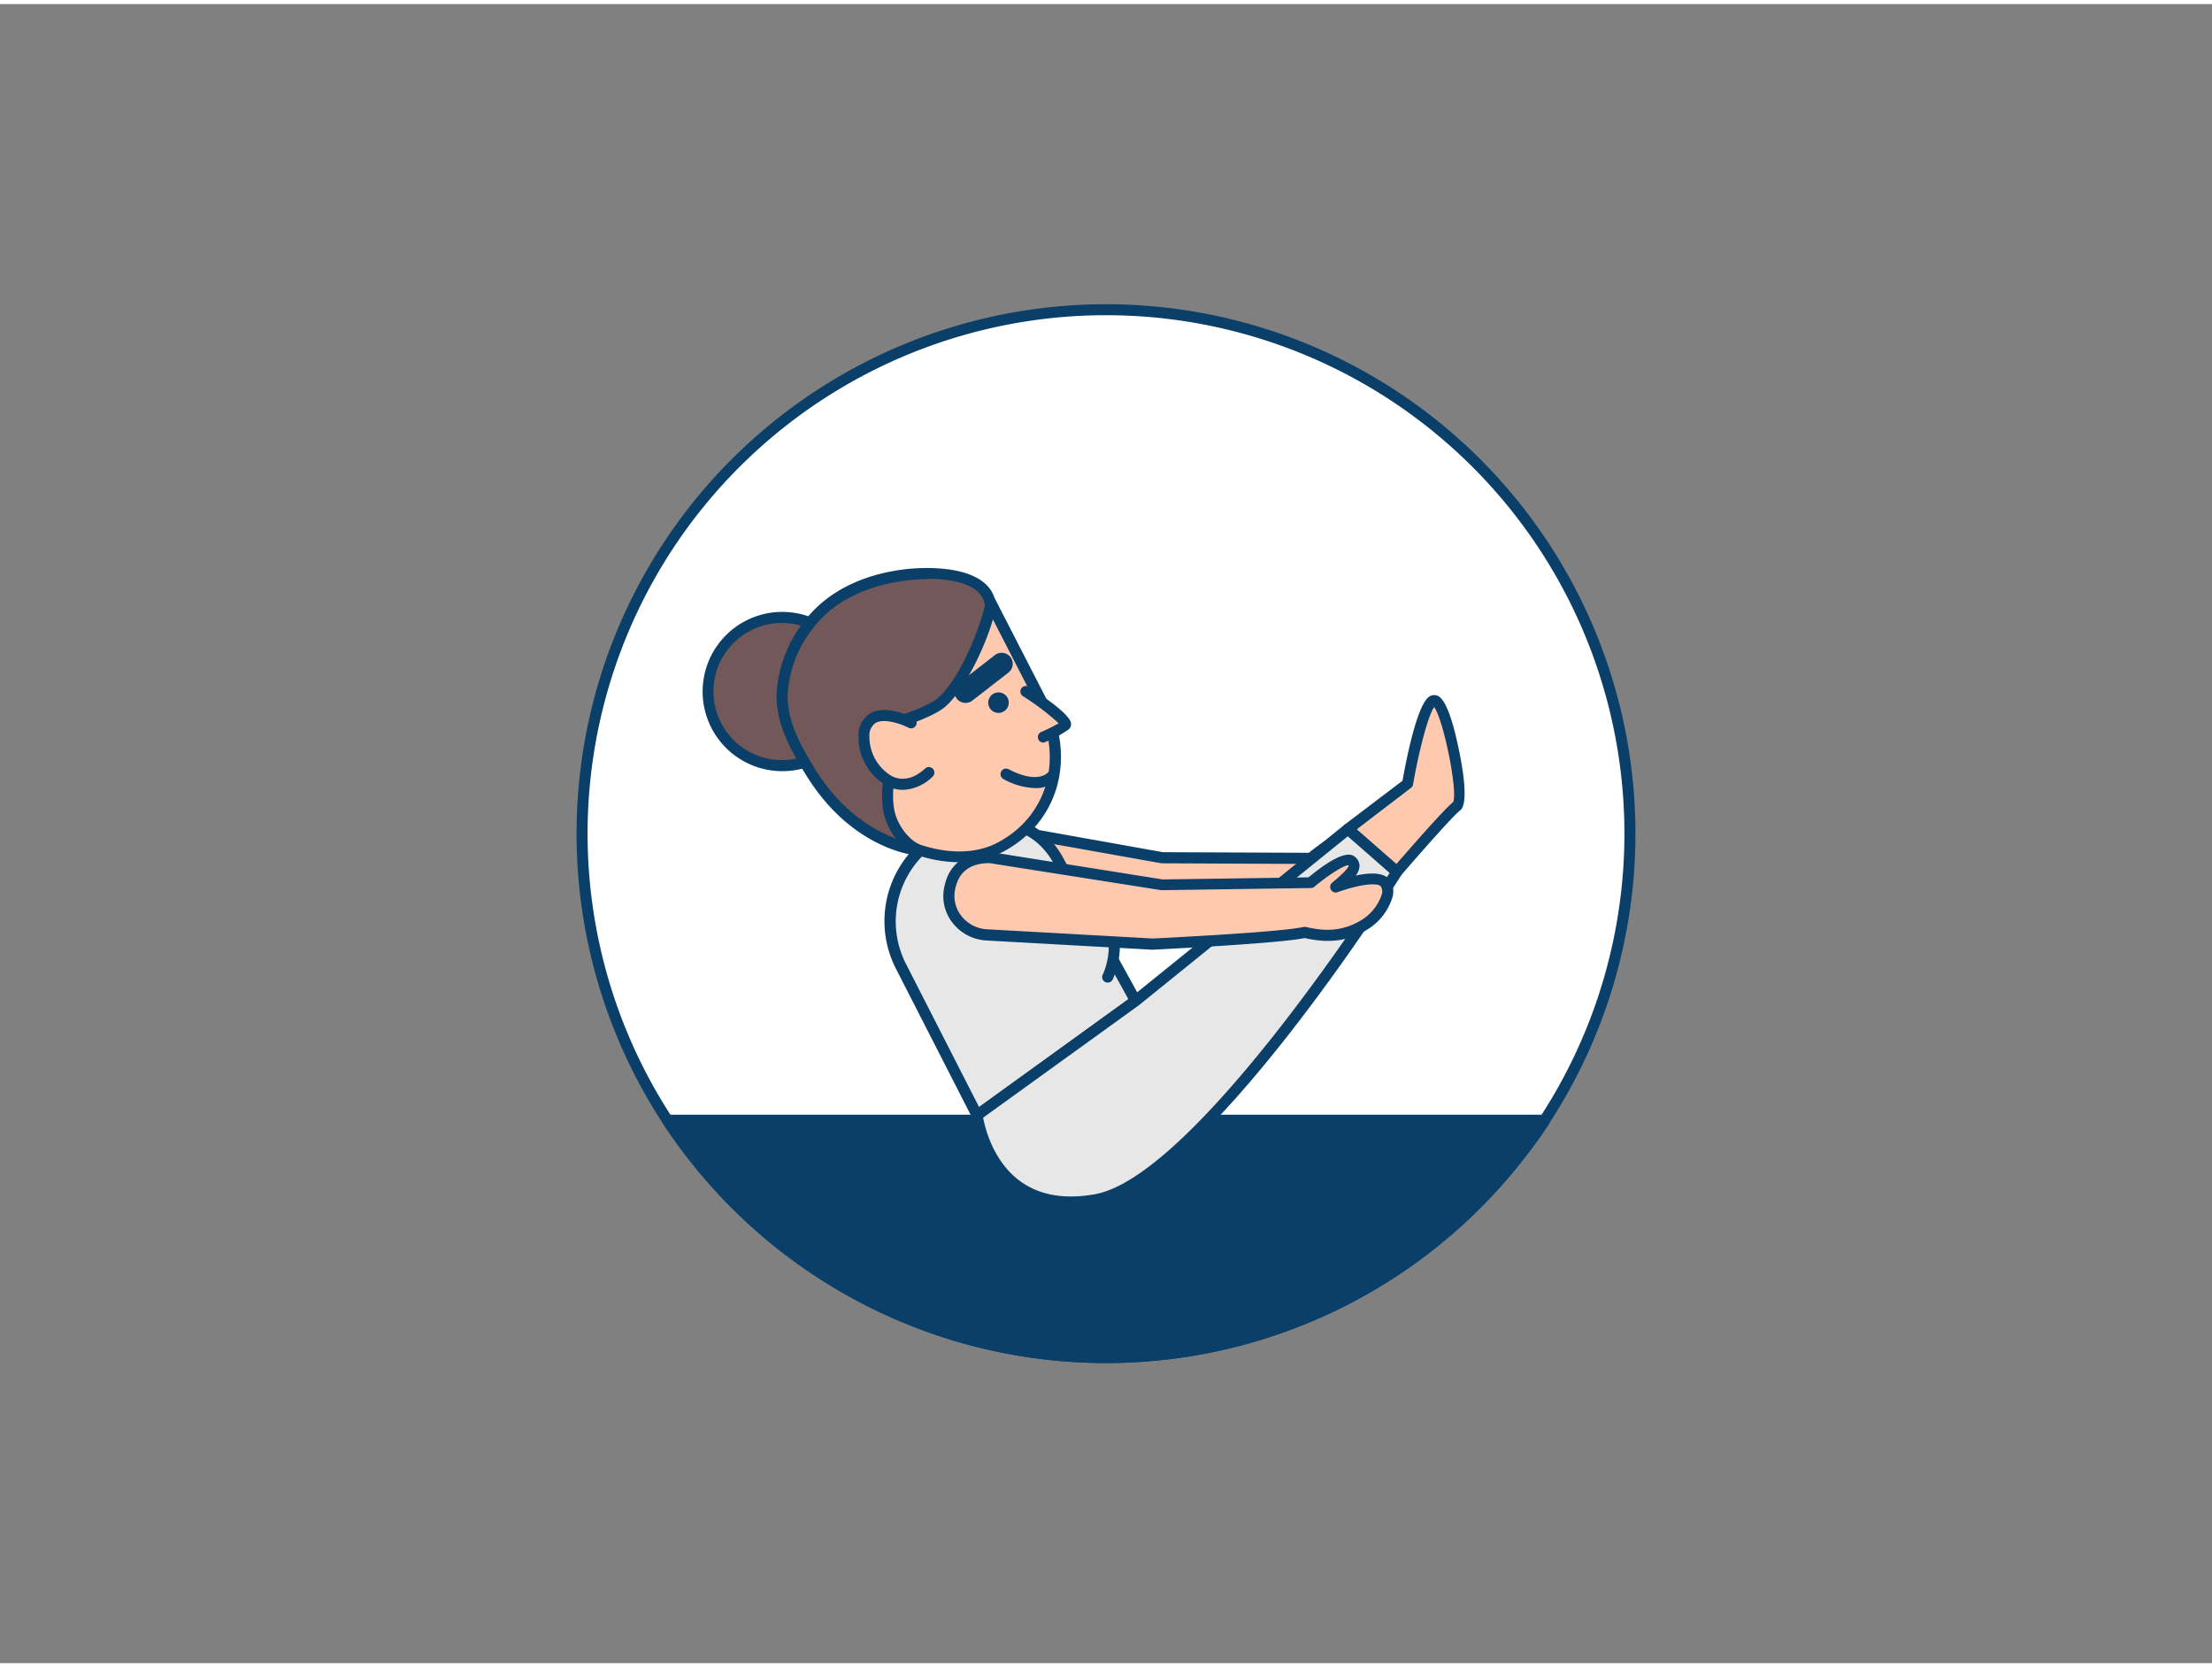 <svg xmlns="http://www.w3.org/2000/svg" viewBox="0 0 400 300" width="406" height="306" class="illustration styles_illustrationTablet__1DWOa"><rect x="0" y="0" width="400" height="300" fill="#808080" stroke="none"/><g id="_325_yoga_position_outline" data-name="#325_yoga_position_outline"><path d="M294.74,150a94.22,94.22,0,0,1-15.41,51.8q-1.92,2.94-4.05,5.71l-.39.5a94.73,94.73,0,0,1-149.78,0l-.39-.5q-2.13-2.77-4-5.71A94.74,94.74,0,1,1,294.74,150Z" fill="#fff"></path><path d="M200,245.74a95.74,95.74,0,0,1-75.68-37.12l-.4-.5c-1.43-1.88-2.81-3.82-4.09-5.77a95.74,95.74,0,1,1,160.34,0c-1.28,2-2.66,3.89-4.1,5.77l-.39.5A95.74,95.74,0,0,1,200,245.74Zm0-189.48a93.74,93.74,0,0,0-78.49,145c1.25,1.92,2.59,3.82,4,5.65l.4.5a93.73,93.73,0,0,0,148.19,0l.39-.5c1.41-1.83,2.75-3.73,4-5.65A93.74,93.74,0,0,0,200,56.26Z" fill="#093f68"></path><path d="M279.33,201.8q-1.92,2.94-4.05,5.71l-.39.5a94.73,94.73,0,0,1-149.78,0l-.39-.5q-2.13-2.77-4-5.71Z" fill="#093f68"></path><path d="M200,245.74a95.74,95.74,0,0,1-75.68-37.12l-.4-.5c-1.43-1.88-2.81-3.82-4.09-5.77a1,1,0,0,1,0-1,1,1,0,0,1,.88-.52H279.33a1,1,0,0,1,.88.52,1,1,0,0,1,0,1c-1.28,2-2.66,3.89-4.1,5.77l-.39.5A95.74,95.74,0,0,1,200,245.74ZM122.54,202.8c.95,1.39,1.95,2.76,3,4.1l.4.5a93.73,93.73,0,0,0,148.19,0l.39-.5c1-1.34,2-2.71,3-4.1Z" fill="#093f68"></path><path d="M246.87,162.13c-3.05,1.84-6.3,2.52-11.08,1.31-4.26.93-27.49,1.6-27.49,1.6l-30-2.23a7.12,7.12,0,0,1-6.54-8.72c1.17-5.12,5.74-5.29,7.34-5.26l31.08,5.55,26.81.12s6.06-4.88,7.38-3.85.07,2.34-2.87,4.74c.33-.11,7.67-2.7,9-.49S249,160.85,246.87,162.13Z" fill="#ffc9b0"></path><path d="M208.3,166h-.08l-30-2.24a8.26,8.26,0,0,1-6-3.2,7.74,7.74,0,0,1-1.42-6.74c.9-4,3.87-6.12,8.33-6h.16l31,5.54,26.38.11c4.27-3.39,7.07-4.61,8.34-3.63a2.14,2.14,0,0,1,.91,1.67,2.89,2.89,0,0,1-.73,1.8c2.73-.55,5.25-.52,6.22,1a3.78,3.78,0,0,1,.38,2.93,10.47,10.47,0,0,1-4.43,5.68c-3.51,2.12-7.1,2.58-11.61,1.49-4.82.9-26.51,1.55-27.44,1.57Zm-29.4-16.21c-3.39,0-5.45,1.5-6.12,4.48a5.8,5.8,0,0,0,1,5.06,6.33,6.33,0,0,0,4.54,2.44l30,2.23c1.22,0,23.23-.7,27.26-1.58a1.19,1.19,0,0,1,.46,0c4.11,1,7.2.68,10.31-1.2h0a8.68,8.68,0,0,0,3.52-4.44,1.85,1.85,0,0,0-.13-1.4c-.46-.72-3.51-.59-7.83.89a1,1,0,0,1-1.22-.45,1,1,0,0,1,.22-1.26c.74-.6,3-2.44,3-3h0l-.06-.06h0c-.82,0-3.66,1.72-6.21,3.76a1,1,0,0,1-.62.23h0l-26.82-.12-.17,0-31-5.53Zm64.9,1.61Z" fill="#093f68"></path><path d="M243.74,149.18l10.8-8.18s2.68-15.49,4.91-15,5.66,17.87,4,19.06-10.88,11.91-10.88,11.91Z" fill="#ffc9b0"></path><path d="M252.59,157.93a1,1,0,0,1-.66-.24l-8.84-7.75a1,1,0,0,1-.34-.79,1,1,0,0,1,.39-.76l10.48-7.95c.64-3.65,2.6-13.67,4.81-15.19a1.55,1.55,0,0,1,1.22-.27c.53.11,2.15.43,4,9.1.85,3.87,2,10.54.37,11.74-1.14.83-7,7.49-10.71,11.77a1,1,0,0,1-.69.34Zm-7.26-8.69,7.17,6.28c2.2-2.55,8.62-9.91,10.28-11.23.87-2-1.79-15-3.44-17.17-1.08,1.43-2.8,8.14-3.82,14a1,1,0,0,1-.38.62Zm17.42-4.9Z" fill="#093f68"></path><path d="M205.34,180.22l-28.64,20.7-13.77-27a17.88,17.88,0,0,1,7.79-24l7.63-.69c5.09-2.59,10.57.84,13.17,5.93Z" fill="#e7e7e7"></path><path d="M176.7,201.92a1,1,0,0,1-.24,0,1,1,0,0,1-.65-.51L162,174.4A18.86,18.86,0,0,1,170.27,149a.92.92,0,0,1,.36-.1l7.44-.68c5.75-2.79,11.66,1.21,14.34,6.45l13.8,25.06a1,1,0,0,1-.29,1.29l-28.63,20.7A1,1,0,0,1,176.7,201.92Zm-5.69-51a16.89,16.89,0,0,0-7.19,22.62l13.24,25.93,27-19.5-13.39-24.31c-2.28-4.46-7.19-7.89-11.83-5.52a1,1,0,0,1-.37.11Z" fill="#093f68"></path><path d="M200.31,175.94s3.27-6.72-1.06-12.19c-3.55-4.48-10.52-4-10.52-4" fill="#e7e7e7"></path><path d="M200.31,176.94a1,1,0,0,1-.44-.1,1,1,0,0,1-.46-1.34c.13-.26,2.92-6.23-.95-11.13-3.16-4-9.59-3.58-9.66-3.58a1,1,0,1,1-.14-2c.31,0,7.55-.51,11.37,4.33,4.67,5.9,1.32,13,1.18,13.25A1,1,0,0,1,200.31,176.94Z" fill="#093f68"></path><circle cx="141.43" cy="124.31" r="13.4" fill="#725858"></circle><path d="M141.43,138.71a14.4,14.4,0,1,1,7-27,14.39,14.39,0,0,1-7,27Zm0-26.8a12.4,12.4,0,1,0,11.91,9,12.4,12.4,0,0,0-11.91-9Z" fill="#093f68"></path><path d="M179,108.14c-1.24-5.6-10.91-5.5-15.16-5-6.83.82-13.62,3.58-17.81,9.26a22,22,0,0,0-4.63,12.44c-.09,5.16,2.54,9.72,5.17,14,8.28,13.44,19.67,14.13,19.67,14.13A32.43,32.43,0,0,0,177,137.34c2.1-7,2.18-14.77,2.2-22.06a57.45,57.45,0,0,0-.11-6.69C179.08,108.44,179.06,108.29,179,108.14Z" fill="#725858"></path><path d="M166.27,154h-.06c-.48,0-12-.88-20.46-14.61-2.85-4.63-5.41-9.23-5.32-14.54a23.09,23.09,0,0,1,4.82-13c5-6.75,12.81-9,18.5-9.66,1.5-.18,14.64-1.54,16.25,5.78h0a4.51,4.51,0,0,1,.09.55,38.72,38.72,0,0,1,.14,5.16c0,.55,0,1.1,0,1.65,0,6.65,0,14.94-2.24,22.34a33.16,33.16,0,0,1-11.11,16.15A1,1,0,0,1,166.27,154Zm1.48-50a30.71,30.71,0,0,0-3.76.22c-5.3.63-12.57,2.69-17.13,8.86a21.09,21.09,0,0,0-4.43,11.86c-.08,4.77,2.33,9.08,5,13.46C154.53,149.8,164,151.67,166,151.93a31.73,31.73,0,0,0,10.07-14.87c2.13-7.13,2.15-15.25,2.16-21.78,0-.55,0-1.11,0-1.67a38.07,38.07,0,0,0-.12-4.91l-.06-.34h0C177.28,104.87,172.21,103.92,167.75,103.92Z" fill="#093f68"></path><path d="M180.71,152.55c-4.47,2.29-9.79,1.94-14.44.42-2.42-.79-4.82-3.85-5.46-6.79-1.23-5.58,1.84-13.48,1.85-16.43,0,0,5.47-1.68,7.51-3.41,5.22-4.42,9.39-17.23,8.91-18.21L188.27,126C193.36,135.91,190.76,147.38,180.71,152.55Z" fill="#ffc9b0"></path><path d="M173.46,155.18a24.32,24.32,0,0,1-7.5-1.26c-2.7-.88-5.4-4.19-6.13-7.53-.86-3.9.21-8.62,1.07-12.42a24.46,24.46,0,0,0,.76-4.22,1,1,0,0,1,.7-1c1.47-.45,5.62-1.9,7.17-3.21,4.75-4,8.6-15.65,8.59-17.17a1,1,0,0,1,1.85-.74l9.19,17.89c5.6,10.89,2.24,22.62-8,27.88h0A16.85,16.85,0,0,1,173.46,155.18Zm-9.85-24.69a34.47,34.47,0,0,1-.76,3.92C162,138,161,142.5,161.78,146c.58,2.63,2.78,5.4,4.8,6.06,5.11,1.67,10,1.54,13.67-.36h0c9.2-4.73,12.2-15.32,7.13-25.19l-7.83-15.24c-1.35,4.78-5.06,12.76-8.73,15.88C169.07,128.59,165.18,130,163.61,130.49Zm17.1,22.06h0Zm-2.59-44.19Z" fill="#093f68"></path><circle cx="180.56" cy="126.32" r="1.86" fill="#093f68"></circle><path d="M185.53,124.31s8.06,5.26,7.07,6.13a21,21,0,0,1-3.92,2.1" fill="#ffc9b0"></path><path d="M188.68,133.54a1,1,0,0,1-.39-1.92,28,28,0,0,0,3.15-1.57,44.84,44.84,0,0,0-6.46-4.9,1,1,0,1,1,1.1-1.67c7.47,4.87,7.57,6.23,7.6,6.67a1.24,1.24,0,0,1-.42,1,20.84,20.84,0,0,1-4.19,2.27A.91.91,0,0,1,188.68,133.54Zm3-3.11h0Z" fill="#093f68"></path><path d="M164.79,130s-8.23-4.24-8.54,2.43c-.24,5.11,5.46,12.25,11.7,6.6" fill="#ffc9b0"></path><path d="M163.28,142.09a6.45,6.45,0,0,1-2.75-.63,10.12,10.12,0,0,1-5.28-9.1,4.62,4.62,0,0,1,2.11-4.1c2.87-1.66,7.38.57,7.88.83a1,1,0,0,1-.91,1.78c-1.11-.57-4.33-1.83-6-.88a2.73,2.73,0,0,0-1.11,2.46,8.21,8.21,0,0,0,4.14,7.2c1.88.88,3.91.41,5.89-1.38a1,1,0,1,1,1.34,1.48A8,8,0,0,1,163.28,142.09Z" fill="#093f68"></path><path d="M174.6,126.37a2,2,0,0,1-1.23-3.58l6.58-5.1a2,2,0,0,1,2.45,3.16l-6.57,5.1A2,2,0,0,1,174.6,126.37Z" fill="#093f68"></path><path d="M187.1,141.76a12.34,12.34,0,0,1-5.63-1.62,1,1,0,0,1,.92-1.78c5.25,2.72,7,.68,7.1.6a1,1,0,0,1,1.39-.16,1,1,0,0,1,.19,1.37A4.88,4.88,0,0,1,187.1,141.76Z" fill="#093f68"></path><path d="M176.7,200.92s2.17,18.64,21.37,15.29,54.52-59.28,54.52-59.28l-8.85-7.75-38.4,31Z" fill="#e7e7e7"></path><path d="M193.66,217.62a17.07,17.07,0,0,1-10.5-3.26c-6.39-4.76-7.41-13-7.45-13.32a1,1,0,0,1,.4-.93l28.64-20.7,38.37-31a1,1,0,0,1,1.28,0l8.85,7.75a1,1,0,0,1,.19,1.29c-1.45,2.3-35.78,56.34-55.19,59.73A26.73,26.73,0,0,1,193.66,217.62Zm-15.88-16.25c.35,1.86,1.8,7.83,6.59,11.4,3.48,2.59,8,3.42,13.53,2.46,17.39-3,49.18-51.58,53.39-58.11l-7.57-6.63L206,181Z" fill="#093f68"></path><path d="M247,166.31c-3,1.89-6.25,2.64-11,1.52-4.24,1-27.46,2.12-27.46,2.12l-30-1.67a7.12,7.12,0,0,1-6.7-8.6c1.07-5.14,5.64-5.39,7.24-5.39l31.18,5,26.81-.39s6-5,7.31-4,.11,2.34-2.79,4.79c.34-.12,7.62-2.85,9-.66S249.06,165,247,166.31Z" fill="#ffc9b0"></path><path d="M208.47,171h-.06l-30-1.67h0a8.31,8.31,0,0,1-6.07-3.09,7.76,7.76,0,0,1-1.55-6.71c.83-4,3.75-6.19,8.22-6.19h.16l31.09,4.95,26.37-.38c4.21-3.48,7-4.75,8.28-3.79a2.14,2.14,0,0,1,.94,1.65,2.91,2.91,0,0,1-.7,1.82c2.59-.56,5.23-.65,6.24.92a3.73,3.73,0,0,1,.44,2.91,10.45,10.45,0,0,1-4.32,5.77h0c-3.52,2.22-7,2.73-11.58,1.7-4.81,1-26.48,2.05-27.42,2.1Zm-29.53-15.66c-3.48,0-5.56,1.57-6.19,4.6a5.81,5.81,0,0,0,1.14,5,6.3,6.3,0,0,0,4.58,2.36l30,1.67c1.23-.06,23.22-1.14,27.23-2.09a.9.9,0,0,1,.46,0c4.13,1,7.2.54,10.28-1.4h0a8.7,8.7,0,0,0,3.44-4.5,1.82,1.82,0,0,0-.16-1.4c-.47-.72-3.52-.53-7.81,1a1,1,0,0,1-1.23-.43,1,1,0,0,1,.2-1.26c.73-.62,3-2.5,3-3.11h0l-.06-.06c-.82,0-3.64,1.79-6.15,3.89a.93.93,0,0,1-.62.23l-26.82.39H210Zm64.77.39Z" fill="#093f68"></path></g></svg>